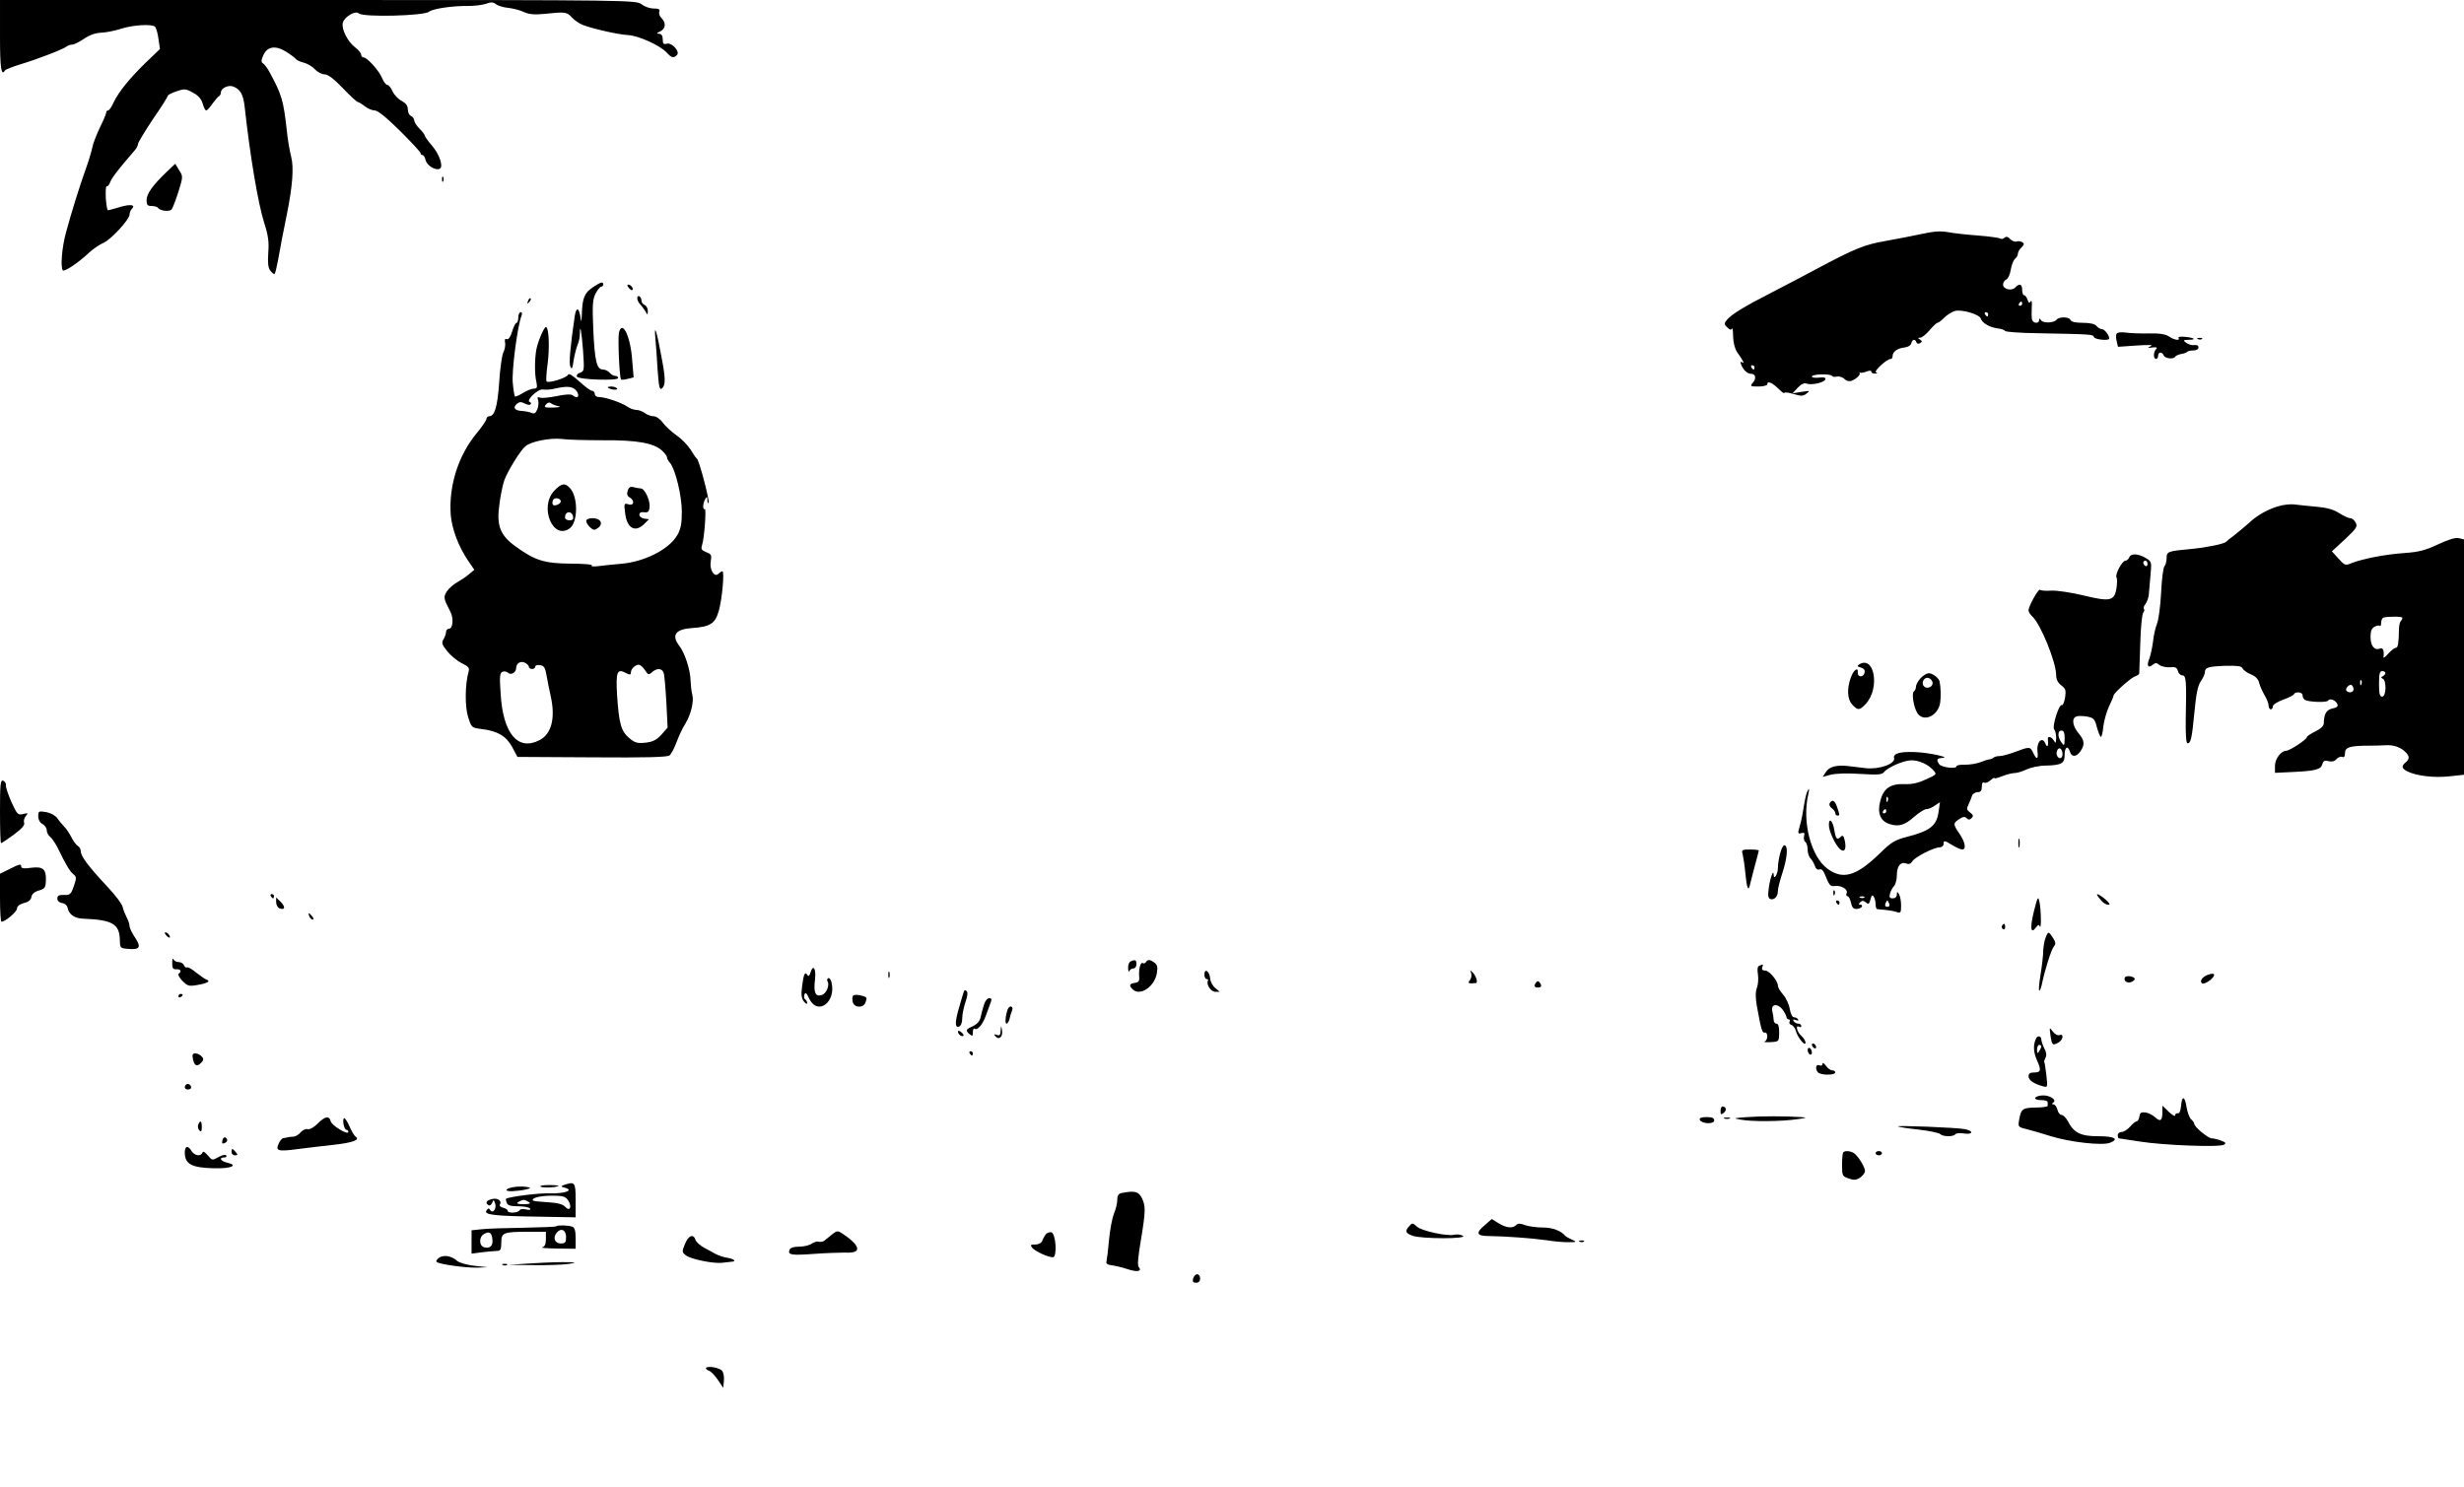 <?xml version="1.0" standalone="no"?>
<!DOCTYPE svg PUBLIC "-//W3C//DTD SVG 20010904//EN"
 "http://www.w3.org/TR/2001/REC-SVG-20010904/DTD/svg10.dtd">
<svg version="1.0" xmlns="http://www.w3.org/2000/svg"
 width="1160pt" height="700pt" viewBox="0 0 1160 700"
 preserveAspectRatio="xMidYMid meet">

<g transform="translate(0,700) scale(0.1,-0.1)"
fill="#000000" stroke="none">
<path d="M0 6830 c0 -153 6 -191 24 -161 3 4 38 18 78 30 82 25 198 70 213 83
5 4 16 8 25 8 8 0 33 12 55 27 26 18 54 28 81 29 23 1 64 9 92 18 57 19 148
24 162 10 5 -5 13 -31 16 -57 l7 -48 -65 -62 c-77 -75 -129 -139 -153 -189 -9
-21 -21 -38 -26 -38 -5 0 -9 -4 -9 -10 0 -5 -13 -37 -30 -71 -16 -34 -33 -77
-36 -96 -4 -19 -18 -65 -31 -101 -28 -78 -65 -196 -93 -299 -19 -71 -26 -163
-14 -176 8 -8 77 39 124 84 19 17 49 38 66 45 36 15 124 111 124 134 0 9 5 21
11 27 19 19 -7 23 -57 8 -27 -8 -52 -15 -56 -15 -3 0 -8 27 -10 59 -1 33 0 57
5 54 4 -2 11 7 16 20 8 21 39 61 116 150 8 9 15 23 15 30 0 6 32 59 70 116 39
56 70 106 70 110 0 4 19 14 41 21 37 13 45 12 77 -6 25 -13 39 -29 46 -51 5
-18 12 -33 17 -33 4 0 18 15 30 33 13 17 27 34 31 35 4 2 8 10 8 17 0 20 35
36 57 28 35 -13 48 -37 55 -97 25 -228 63 -455 92 -546 19 -59 23 -89 19 -140
-3 -49 -1 -70 10 -85 9 -11 18 -18 20 -15 3 3 10 34 17 70 11 64 21 115 40
208 27 133 34 223 21 273 -7 27 -17 84 -21 127 -16 141 -23 166 -83 276 -9 16
-21 32 -28 37 -10 6 -10 14 0 37 18 44 58 50 109 18 22 -14 43 -30 46 -35 4
-5 20 -12 36 -16 16 -4 40 -17 52 -31 13 -13 33 -24 46 -24 16 0 45 -22 86
-65 34 -36 66 -65 70 -65 4 0 19 -9 33 -20 14 -11 35 -20 47 -20 15 0 56 -34
119 -96 53 -53 97 -100 97 -105 0 -5 4 -9 9 -9 5 0 12 -11 15 -25 7 -26 49
-50 67 -39 17 10 -2 67 -37 108 -19 22 -34 43 -34 47 0 5 -11 19 -25 33 -14
14 -25 32 -25 39 0 8 -7 17 -15 21 -8 3 -15 17 -15 30 0 18 -9 30 -29 41 -16
8 -35 28 -43 45 -7 16 -18 30 -24 30 -6 0 -18 14 -25 32 -14 35 -71 98 -88 98
-6 0 -11 6 -11 13 0 7 -13 23 -28 34 -35 26 -66 87 -58 116 7 28 60 59 75 44
19 -19 307 -12 331 8 17 14 111 28 185 27 28 0 64 4 82 10 25 9 35 9 48 -2 9
-7 35 -15 58 -17 23 -3 57 -11 74 -20 25 -11 49 -13 100 -8 95 10 102 9 126
-18 12 -13 36 -29 52 -35 51 -19 168 -45 210 -47 49 -2 151 -48 182 -81 25
-27 34 -29 50 -13 16 16 -25 61 -49 53 -14 -4 -18 0 -18 20 0 18 -6 26 -17 27
-14 0 -13 3 5 11 26 13 29 40 6 63 -9 8 -13 22 -10 30 4 11 -3 15 -27 15 -18
0 -43 9 -57 20 -25 19 -52 20 -1522 20 l-1498 0 0 -170z"/>
<path d="M785 6191 c-66 -63 -95 -104 -95 -133 0 -23 4 -28 24 -28 14 0 27 -4
30 -9 9 -14 55 -19 64 -7 5 6 19 43 32 83 22 71 22 73 3 102 l-18 30 -40 -38z"/>
<path d="M2081 6154 c0 -11 3 -14 6 -6 3 7 2 16 -1 19 -3 4 -6 -2 -5 -13z"/>
<path d="M9050 5899 c-41 -9 -120 -24 -175 -34 -101 -18 -140 -34 -330 -135
-44 -24 -134 -71 -200 -105 -137 -70 -193 -105 -215 -131 -14 -17 -14 -21 2
-36 12 -12 18 -13 22 -5 2 7 5 -10 5 -36 1 -30 8 -59 19 -75 31 -44 36 -56 24
-48 -8 5 -10 1 -5 -11 10 -25 29 -43 46 -43 22 0 27 -22 9 -42 -14 -17 -12
-18 26 -18 23 0 42 5 42 10 0 18 21 10 51 -19 16 -16 29 -26 29 -21 0 4 19 2
43 -5 36 -11 46 -11 62 2 18 14 16 14 -23 8 l-43 -7 24 26 c16 17 31 24 41 20
23 -9 83 4 89 19 3 9 -5 12 -29 9 -19 -2 -34 0 -34 5 0 12 88 14 95 3 3 -5 13
-6 24 -3 10 2 25 -3 34 -11 9 -10 23 -13 34 -9 23 9 43 29 38 37 -3 3 -2 4 1
2 3 -3 17 -1 30 4 15 6 24 6 24 0 0 -6 8 -10 18 -9 10 0 12 3 4 6 -12 5 51 63
69 63 5 0 9 6 9 14 0 20 24 37 57 40 16 2 29 10 31 20 4 19 19 21 24 4 3 -7
10 -8 17 -4 11 7 11 10 0 17 -11 7 -11 9 1 9 8 0 28 16 44 35 16 19 33 35 37
35 5 0 19 11 33 25 13 13 36 27 50 31 33 8 115 -16 121 -36 7 -21 41 -41 78
-46 17 -2 33 -7 36 -12 3 -5 74 -10 156 -11 256 -5 258 -5 263 -18 3 -12 72
-19 72 -7 0 15 -22 44 -34 44 -8 0 -19 7 -26 15 -8 10 -31 15 -65 15 -35 0
-55 5 -58 14 -6 15 -54 15 -65 1 -11 -16 -64 -18 -73 -3 -7 10 -9 10 -9 1 0
-17 -26 -17 -33 0 -3 7 -3 33 -2 57 2 26 0 39 -5 31 -6 -10 -9 -8 -15 8 -3 11
-11 21 -16 21 -5 0 -9 11 -9 25 0 28 -13 32 -32 12 -17 -19 -58 -9 -58 13 0
10 7 20 15 24 8 3 18 23 21 45 4 23 13 46 20 52 8 6 14 17 14 25 0 7 7 20 17
29 13 14 14 18 3 25 -7 4 -19 6 -26 3 -8 -3 -21 2 -30 11 -11 12 -20 14 -28 6
-7 -5 -16 -7 -19 -3 -4 3 -51 10 -104 14 -54 4 -118 11 -143 16 -32 6 -66 4
-120 -8z m470 -329 c0 -5 -5 -10 -11 -10 -5 0 -7 5 -4 10 3 6 8 10 11 10 2 0
4 -4 4 -10z m-160 -50 c0 -5 -2 -10 -4 -10 -3 0 -8 5 -11 10 -3 6 -1 10 4 10
6 0 11 -4 11 -10z m-1100 -250 c0 -5 -2 -10 -4 -10 -3 0 -8 5 -11 10 -3 6 -1
10 4 10 6 0 11 -4 11 -10z"/>
<path d="M2789 5646 c-38 -26 -48 -51 -50 -130 -2 -34 -3 -36 -6 -11 -7 47
-20 51 -27 8 -22 -151 -28 -222 -21 -239 7 -15 10 -10 15 26 4 25 12 58 18 73
7 16 12 40 12 54 0 56 8 13 15 -79 6 -91 6 -96 -14 -103 -11 -3 -18 -11 -15
-18 5 -15 194 -21 194 -7 0 6 -6 10 -14 10 -7 0 -19 7 -26 15 -7 8 -21 15 -31
15 -30 0 -39 39 -46 189 -5 116 -3 141 11 169 9 17 21 32 26 32 6 0 10 5 10
10 0 16 -12 12 -51 -14z"/>
<path d="M2960 5645 c7 -9 15 -13 17 -11 7 7 -7 26 -19 26 -6 0 -6 -6 2 -15z"/>
<path d="M3000 5596 c0 -8 6 -21 13 -28 7 -7 18 -22 25 -33 11 -20 11 -20 12
1 0 12 -7 24 -15 28 -8 3 -15 12 -15 20 0 8 -4 18 -10 21 -5 3 -10 -1 -10 -9z"/>
<path d="M2486 5583 c-6 -14 -5 -15 5 -6 7 7 10 15 7 18 -3 3 -9 -2 -12 -12z"/>
<path d="M2440 5505 c0 -14 -4 -25 -8 -25 -5 0 -14 -18 -21 -41 -8 -26 -17
-39 -25 -36 -9 4 -11 -2 -8 -18 2 -12 -2 -33 -9 -46 -6 -13 -15 -76 -19 -140
-8 -114 -21 -159 -47 -159 -7 0 -13 -6 -13 -13 0 -6 -21 -37 -46 -67 -87 -105
-132 -249 -122 -385 6 -67 36 -147 81 -214 l30 -44 -25 -21 c-14 -12 -39 -28
-56 -38 -17 -9 -38 -28 -48 -42 -17 -28 -17 -32 17 -98 15 -29 11 -78 -6 -78
-8 0 -15 -7 -15 -15 0 -8 -5 -24 -12 -35 -10 -16 -8 -25 18 -57 17 -21 48 -46
68 -56 32 -15 37 -22 32 -40 -17 -59 -18 -165 -2 -214 16 -50 17 -50 65 -56
73 -9 113 -32 142 -84 l25 -47 351 -2 c258 -2 355 1 365 9 8 7 23 35 33 62 10
28 28 66 40 85 28 45 43 108 34 140 -4 14 -7 43 -8 66 -1 49 -27 130 -53 163
-39 51 -18 79 63 84 83 6 106 21 123 81 16 57 27 186 17 186 -4 0 -12 -5 -19
-12 -19 -19 -43 20 -36 59 5 29 3 34 -21 43 -22 9 -26 14 -20 33 11 32 21 176
13 170 -11 -6 -9 29 2 47 8 13 10 12 10 -4 0 -11 3 -17 6 -14 6 7 -44 200 -55
208 -4 3 -17 22 -30 43 -13 20 -42 51 -66 67 -24 17 -53 44 -65 60 -12 17 -31
30 -43 30 -12 0 -31 7 -41 15 -11 8 -29 15 -41 15 -11 0 -30 7 -41 15 -28 19
-103 45 -131 45 -14 0 -23 6 -23 15 0 8 -6 15 -13 15 -7 0 -34 20 -60 44 -32
29 -50 40 -53 31 -6 -14 -91 -41 -101 -31 -3 3 -1 41 5 83 10 77 6 173 -8 173
-9 0 -37 -66 -45 -105 -8 -44 -9 -116 0 -153 5 -27 4 -32 -12 -32 -10 0 -33
-9 -52 -21 -18 -11 -35 -18 -37 -16 -2 2 -7 30 -10 63 -6 55 22 270 41 317 4
10 3 17 -4 17 -6 0 -11 -11 -11 -25z m275 -347 c16 -24 4 -38 -18 -20 -8 7
-32 6 -76 -3 -35 -7 -71 -11 -79 -7 -11 4 -14 1 -9 -11 4 -10 2 -29 -3 -43 -8
-20 -14 -24 -28 -18 -9 4 -30 8 -46 9 -34 2 -43 16 -22 34 11 9 20 10 36 1 12
-6 25 -8 28 -4 4 4 2 9 -4 11 -20 7 39 63 62 59 11 -2 36 -1 55 4 61 14 87 11
104 -12z m-85 -71 c14 -2 4 -5 -24 -6 -42 -1 -47 1 -36 14 8 10 17 12 24 6 6
-5 22 -11 36 -14z m210 -160 c160 1 238 -13 277 -49 13 -12 23 -26 23 -31 0
-6 6 -18 14 -26 25 -29 56 -155 56 -231 0 -54 -5 -81 -21 -109 -38 -67 -154
-127 -268 -136 -36 -3 -84 -8 -106 -11 -22 -2 -35 -1 -29 3 7 5 -38 9 -100 9
-124 1 -168 15 -260 82 -72 52 -89 98 -75 196 5 42 16 94 23 114 16 44 76 142
100 161 27 23 117 40 171 34 28 -4 115 -6 195 -6z m-350 -1067 c0 -6 7 -10 15
-10 8 0 15 5 15 11 0 6 10 9 22 7 19 -2 25 -12 31 -48 4 -25 13 -67 19 -95 24
-105 5 -181 -52 -210 -102 -53 -172 31 -183 218 -6 83 -4 99 9 104 8 3 20 1
26 -5 13 -13 38 2 38 22 0 23 22 36 42 25 10 -5 18 -14 18 -19z m546 -15 c15
-23 18 -24 34 -10 22 20 46 19 54 -2 4 -9 9 -71 13 -138 l6 -121 -29 -33 c-23
-25 -40 -34 -75 -38 -38 -4 -50 -1 -77 22 -38 32 -48 67 -57 203 -6 111 0 126
44 102 16 -8 21 -8 21 3 0 17 20 37 37 37 7 0 20 -11 29 -25z"/>
<path d="M2609 4689 c-72 -77 -5 -236 74 -176 38 29 39 146 1 188 -24 27 -41
24 -75 -12z m31 -50 c0 -12 -29 -24 -37 -16 -3 4 -3 13 0 21 6 16 37 11 37 -5z
m58 -72 c2 -12 -3 -17 -17 -17 -12 0 -21 6 -21 13 0 31 32 34 38 4z"/>
<path d="M2955 4689 c-5 -15 -2 -25 9 -31 25 -14 21 -41 -5 -33 -21 7 -22 5
-16 -41 8 -71 47 -94 90 -51 l22 22 -22 3 c-13 2 -23 10 -23 18 0 10 8 14 23
12 17 -2 23 2 25 24 4 31 -23 88 -41 88 -6 0 -22 3 -34 6 -16 4 -23 0 -28 -17z"/>
<path d="M2760 4547 c0 -8 8 -21 18 -30 16 -14 21 -15 37 -3 27 19 13 46 -25
46 -18 0 -30 -5 -30 -13z"/>
<path d="M2914 5434 c-6 -25 2 -214 10 -221 2 -2 16 -1 31 3 l28 7 -7 84 c-8
111 -47 189 -62 127z"/>
<path d="M3085 5410 c3 -30 8 -99 11 -153 6 -80 9 -95 20 -86 18 15 18 45 -2
149 -22 121 -35 161 -29 90z"/>
<path d="M9965 5429 c-4 -5 -4 -22 0 -36 l6 -26 87 6 c60 4 81 3 67 -3 -17 -9
-16 -10 8 -6 20 2 25 0 18 -7 -14 -14 -14 -47 -1 -47 6 0 10 7 10 15 0 18 19
20 26 2 5 -15 46 -20 54 -7 3 5 16 11 28 13 12 2 25 6 28 10 4 4 18 7 31 7 13
0 23 6 23 14 0 9 -7 13 -19 11 -11 -2 -27 3 -38 10 -17 13 -16 14 11 15 39 0
27 10 -18 14 -20 2 -33 0 -30 -5 9 -15 -20 -10 -44 6 -15 11 -43 16 -94 15
-40 -1 -90 1 -110 4 -21 3 -40 1 -43 -5z"/>
<path d="M10348 5403 c7 -3 16 -2 19 1 4 3 -2 6 -13 5 -11 0 -14 -3 -6 -6z"/>
<path d="M2862 5175 c10 -10 49 -14 43 -4 -4 5 -16 9 -27 9 -12 0 -19 -2 -16
-5z"/>
<path d="M10725 4616 c-51 -15 -100 -43 -139 -80 -17 -15 -47 -40 -66 -55 -19
-14 -37 -29 -40 -32 -9 -10 -92 -27 -165 -34 -110 -10 -115 -12 -115 -43 0
-15 -5 -33 -10 -38 -6 -6 -13 -62 -16 -125 -3 -62 -12 -128 -19 -145 -7 -17
-16 -55 -19 -85 -4 -30 -12 -67 -18 -82 -13 -32 -5 -45 17 -27 12 10 18 10 31
-1 9 -7 31 -12 49 -11 26 3 33 -1 38 -17 3 -12 12 -21 21 -21 18 0 20 -25 16
-207 -1 -70 2 -113 8 -113 16 0 21 23 33 148 8 86 16 124 30 144 10 15 19 34
19 42 0 23 16 28 97 31 56 1 76 -1 80 -12 3 -7 20 -20 39 -28 23 -9 36 -23 40
-42 4 -15 16 -41 26 -58 10 -16 18 -38 18 -47 0 -10 5 -18 10 -18 6 0 10 6 10
14 0 8 22 22 50 32 28 10 50 22 50 26 0 4 9 8 20 8 11 0 20 -6 20 -14 0 -8 5
-18 10 -21 18 -11 104 -14 110 -4 8 13 37 2 44 -17 4 -10 -3 -16 -23 -20 -29
-6 -40 -25 -41 -69 0 -13 -14 -26 -40 -39 -22 -11 -40 -23 -40 -27 0 -11 -81
-64 -97 -64 -24 0 -53 -38 -53 -71 l0 -33 84 4 c107 5 133 12 139 37 5 16 11
19 30 14 16 -4 29 0 37 10 7 8 19 13 27 10 9 -4 13 3 13 19 0 27 25 34 115 34
28 0 61 1 75 2 36 2 65 -7 89 -27 25 -22 27 -37 6 -54 -20 -17 -19 -27 6 -41
42 -22 128 -33 204 -24 l65 7 0 554 0 554 -24 6 c-16 4 -48 -6 -98 -29 -59
-28 -89 -36 -158 -41 -89 -6 -193 -26 -248 -47 -31 -13 -33 -12 -63 21 l-31
34 62 57 c54 51 60 60 50 78 -6 12 -17 21 -26 21 -8 0 -31 11 -52 24 -26 17
-58 26 -107 30 -38 4 -86 8 -105 11 -19 2 -53 -2 -75 -9z m585 -525 c0 -4 -3
-11 -7 -15 -5 -4 -8 -20 -9 -34 -1 -70 -5 -92 -14 -92 -6 0 -22 -12 -36 -27
-13 -16 -24 -23 -23 -18 4 32 -2 47 -17 41 -26 -10 -44 13 -44 55 0 27 5 41
19 48 10 6 21 7 25 4 3 -3 6 3 6 15 0 11 5 22 11 24 21 6 89 6 89 -1z m-80
-260 c0 -5 -6 -12 -12 -15 -10 -5 -10 -7 0 -12 18 -9 16 -84 -3 -84 -12 0 -15
13 -15 60 0 47 3 60 15 60 8 0 15 -4 15 -9z m-113 -53 c-3 -8 -6 -5 -6 6 -1
11 2 17 5 13 3 -3 4 -12 1 -19z m-37 -24 c0 -14 -21 -19 -33 -7 -9 9 13 34 24
27 5 -3 9 -12 9 -20z"/>
<path d="M10024 4375 c-4 -8 -11 -15 -18 -15 -15 0 -50 -65 -42 -79 4 -5 3
-28 0 -51 -10 -60 -30 -64 -154 -34 -57 14 -125 24 -151 23 -27 -2 -52 0 -55
4 -7 7 -54 -77 -54 -97 0 -7 8 -20 18 -29 39 -36 112 -215 112 -276 0 -19 8
-36 24 -48 21 -16 23 -23 18 -58 -4 -22 -11 -38 -15 -35 -13 8 -48 -103 -36
-115 5 -5 9 -23 9 -40 -1 -25 -2 -27 -11 -12 -12 20 -31 23 -28 5 4 -31 -3
-42 -12 -19 -14 35 -42 8 -37 -36 5 -39 -4 -43 -20 -8 -14 30 -18 30 -84 5
-29 -11 -62 -20 -74 -20 -11 0 -24 -3 -28 -7 -3 -4 -14 -8 -22 -9 -9 -1 -23
-6 -32 -10 -26 -10 -54 -15 -89 -15 -18 1 -33 -3 -33 -8 0 -13 -72 -4 -81 11
-14 21 -10 28 14 29 39 1 -31 19 -101 26 -86 7 -131 -2 -125 -26 7 -28 -70
-55 -134 -48 -26 3 -64 8 -83 10 -54 6 -88 -3 -104 -28 l-15 -23 37 10 c22 6
78 8 138 4 83 -5 103 -4 113 8 20 24 94 56 130 56 36 0 78 -19 103 -47 17 -19
16 -20 -35 -43 -37 -17 -67 -24 -103 -22 -65 2 -97 -21 -112 -79 -15 -57 0
-95 43 -109 44 -14 72 -6 119 36 21 18 46 34 55 34 9 0 27 7 40 17 l24 16 -6
-42 c-9 -69 -39 -93 -148 -121 -58 -15 -75 -25 -130 -79 -109 -106 -173 -125
-245 -72 -78 57 -121 220 -91 351 5 23 5 30 -1 20 -6 -8 -13 -35 -17 -60 -11
-66 -12 -74 -23 -113 -9 -31 -8 -34 8 -30 15 4 17 1 13 -15 -2 -11 0 -23 6
-26 6 -4 11 -20 11 -36 0 -16 6 -35 14 -42 7 -8 16 -24 20 -35 4 -14 13 -20
21 -17 9 4 19 -4 26 -23 20 -51 26 -58 47 -55 30 4 62 -15 56 -33 -4 -8 -2
-15 4 -15 5 0 12 -13 16 -30 4 -21 11 -30 25 -30 11 0 23 5 26 10 3 6 1 10 -6
10 -10 0 -10 3 -1 12 8 8 15 8 26 -1 13 -11 16 -8 22 14 5 20 9 23 15 13 5 -7
9 -23 9 -35 0 -13 3 -23 8 -24 46 -4 71 -7 90 -13 20 -7 22 -4 22 31 0 21 -5
45 -10 53 -8 13 -10 12 -10 -2 0 -11 -8 -18 -19 -18 -15 0 -18 5 -13 23 3 12
12 28 19 35 7 7 13 31 13 51 0 43 18 65 45 55 11 -5 21 -1 27 9 10 20 102 67
129 67 10 0 19 7 19 15 0 19 3 19 42 -5 18 -11 39 -20 46 -20 20 0 14 34 -13
74 -31 45 -31 50 -1 69 17 12 26 13 35 4 8 -8 14 -8 23 1 9 9 8 15 -7 26 -16
12 -18 18 -8 37 6 13 14 32 17 42 3 9 15 17 26 17 15 0 20 7 20 26 0 15 4 23
11 19 5 -4 19 1 30 11 10 9 19 14 19 10 0 -3 16 1 36 9 20 8 46 15 59 15 12 0
37 8 56 17 19 9 59 18 89 18 76 2 90 10 90 51 0 37 15 46 25 14 8 -26 30 -25
49 2 22 31 20 52 -9 86 -28 34 -33 70 -10 78 8 4 31 3 50 0 32 -6 37 -12 47
-51 7 -25 15 -45 19 -45 3 0 9 22 11 49 3 26 15 68 26 93 12 24 22 48 22 52 0
12 82 85 103 92 9 3 17 8 18 12 0 4 3 67 5 141 2 73 8 139 14 146 5 6 7 15 3
18 -3 4 0 14 7 22 7 9 14 28 16 43 1 15 5 56 8 92 6 64 6 66 -23 83 -36 21
-70 22 -77 2z m86 -31 c0 -8 -4 -12 -10 -9 -5 3 -10 10 -10 16 0 5 5 9 10 9 6
0 10 -7 10 -16z m-390 -821 c-1 -36 -2 -37 -15 -19 -19 26 -19 56 0 56 11 0
15 -11 15 -37z m-10 -74 c0 -20 -15 -26 -25 -9 -9 15 3 43 15 35 5 -3 10 -15
10 -26z m-823 -221 c-3 -8 -6 -5 -6 6 -1 11 2 17 5 13 3 -3 4 -12 1 -19z m-7
-48 c0 -5 -5 -10 -11 -10 -5 0 -7 5 -4 10 3 6 8 10 11 10 2 0 4 -4 4 -10z
m-103 -406 c-3 -3 -12 -4 -19 -1 -8 3 -5 6 6 6 11 1 17 -2 13 -5z m117 -29 c3
-9 0 -15 -9 -15 -9 0 -12 6 -9 15 4 8 7 15 9 15 2 0 5 -7 9 -15z"/>
<path d="M8752 3871 c-10 -6 -8 -10 8 -14 14 -4 21 -12 18 -24 -4 -23 -33 -24
-32 0 3 29 -20 13 -33 -24 -19 -53 -16 -102 7 -127 27 -28 34 -28 64 4 68 74
40 231 -32 185z"/>
<path d="M9042 3807 c-12 -13 -22 -31 -22 -40 0 -9 -4 -18 -9 -22 -13 -7 -2
-74 15 -102 29 -46 99 -14 108 49 4 28 3 71 -3 100 -3 15 -33 38 -50 38 -10 0
-27 -10 -39 -23z m56 -20 c4 -20 -25 -34 -40 -19 -15 15 -1 44 19 40 10 -2 19
-11 21 -21z"/>
<path d="M0 3180 c0 -83 2 -150 5 -150 3 0 30 18 60 40 37 27 52 45 49 55 -4
8 0 23 7 32 13 15 11 16 -12 10 -25 -6 -28 -2 -55 56 -15 34 -27 69 -26 79 1
9 -5 19 -13 22 -13 5 -15 -17 -15 -144z"/>
<path d="M8614 3218 c-4 -6 0 -16 9 -23 10 -7 17 -17 17 -24 0 -6 5 -11 10
-11 12 0 12 0 -1 39 -11 32 -23 39 -35 19z"/>
<path d="M180 3156 c0 -15 8 -30 20 -36 11 -6 20 -19 20 -29 0 -10 7 -25 17
-32 9 -8 25 -32 36 -54 37 -77 57 -110 73 -122 14 -11 15 -16 2 -55 -14 -39
-18 -43 -46 -42 -24 1 -32 -3 -32 -17 0 -11 9 -19 22 -21 13 -2 24 -11 26 -22
7 -33 33 -51 78 -52 131 -5 166 -25 168 -96 1 -42 1 -43 40 -46 54 -5 62 8 32
53 -14 21 -26 45 -26 54 0 9 -6 28 -14 42 -7 14 -16 36 -19 50 -4 14 -34 54
-67 89 -96 103 -130 148 -130 174 0 8 -6 19 -14 23 -7 4 -21 23 -30 41 -9 18
-25 41 -34 50 -9 10 -24 27 -32 39 -9 13 -31 25 -52 29 -36 6 -38 5 -38 -20z"/>
<path d="M8610 3115 c0 -29 31 -95 53 -114 21 -17 30 1 22 40 -5 23 -10 28
-18 20 -18 -18 -24 -13 -31 28 -7 46 -26 65 -26 26z"/>
<path d="M9502 3030 c0 -19 2 -27 5 -17 2 9 2 25 0 35 -3 9 -5 1 -5 -18z"/>
<path d="M8381 2983 c-6 -21 -11 -52 -11 -70 0 -30 -20 -60 -20 -31 -1 28 -17
-18 -23 -64 -5 -34 -3 -47 7 -51 18 -7 36 12 36 38 0 12 9 47 19 78 25 73 31
137 11 137 -5 0 -14 -17 -19 -37z"/>
<path d="M8204 2978 c3 -13 9 -50 12 -83 8 -81 15 -98 24 -55 5 19 15 61 24
93 9 32 16 60 16 62 0 3 -19 5 -41 5 -38 0 -41 -2 -35 -22z"/>
<path d="M43 2907 l-43 -21 0 -113 c0 -62 3 -113 7 -113 18 0 73 47 73 62 0
11 12 20 33 26 21 5 33 15 35 29 2 13 14 24 35 30 28 8 32 13 33 48 2 53 -14
66 -70 59 -31 -5 -46 -3 -46 5 0 15 -8 13 -57 -12z"/>
<path d="M8631 2794 c0 -11 3 -14 6 -6 3 7 2 16 -1 19 -3 4 -6 -2 -5 -13z"/>
<path d="M1275 2780 c3 -5 8 -10 11 -10 2 0 4 5 4 10 0 6 -5 10 -11 10 -5 0
-7 -4 -4 -10z"/>
<path d="M9881 2773 c19 -24 31 -33 47 -33 8 0 0 11 -16 25 -35 29 -51 33 -31
8z"/>
<path d="M9575 2708 c-19 -78 -15 -109 10 -75 10 13 14 15 18 5 8 -19 6 82 -2
117 -6 27 -9 21 -26 -47z"/>
<path d="M1300 2752 c0 -12 7 -25 15 -29 27 -10 30 6 7 30 l-22 21 0 -22z"/>
<path d="M8645 2750 c3 -5 8 -10 11 -10 2 0 4 5 4 10 0 6 -5 10 -11 10 -5 0
-7 -4 -4 -10z"/>
<path d="M1456 2685 c4 -8 11 -15 16 -15 6 0 5 6 -2 15 -7 8 -14 15 -16 15 -2
0 -1 -7 2 -15z"/>
<path d="M9425 2641 c-3 -5 -1 -12 5 -16 5 -3 10 1 10 9 0 18 -6 21 -15 7z"/>
<path d="M782 2596 c7 -8 15 -12 17 -11 5 6 -10 25 -20 25 -5 0 -4 -6 3 -14z"/>
<path d="M9630 2584 c-6 -14 -10 -42 -11 -62 0 -20 -6 -72 -13 -114 -7 -42 -9
-75 -5 -73 4 3 9 17 12 32 14 67 44 162 56 176 10 13 9 20 -4 41 -21 32 -23
32 -35 0z"/>
<path d="M811 2473 c-1 -33 2 -38 22 -37 18 1 23 -11 8 -21 -5 -3 3 -18 17
-33 25 -25 31 -27 71 -20 47 8 64 18 44 25 -7 2 -28 17 -49 33 -20 17 -40 28
-44 25 -4 -3 -10 2 -14 10 -3 8 -14 15 -25 15 -11 0 -22 6 -24 13 -3 6 -6 2
-6 -10z"/>
<path d="M5323 2473 c-7 -2 -13 -17 -12 -31 0 -15 3 -21 6 -14 2 6 11 12 19
12 8 0 14 9 14 20 0 20 -5 23 -27 13z"/>
<path d="M5395 2470 c-4 -6 -10 -8 -15 -5 -11 7 -20 -29 -17 -65 2 -19 -3 -26
-20 -28 -26 -4 -29 -12 -11 -30 34 -34 102 10 114 74 5 30 3 40 -11 51 -22 16
-32 16 -40 3z"/>
<path d="M8283 2453 c-9 -3 -11 -17 -7 -41 3 -20 1 -49 -5 -64 -7 -19 -7 -45
0 -85 20 -111 25 -128 37 -125 16 3 16 -35 0 -42 -7 -3 5 -4 27 -3 40 2 40 2
41 45 0 28 -4 42 -13 42 -7 0 -13 8 -13 18 0 9 -3 27 -6 39 -9 34 21 41 46 12
10 -13 19 -30 20 -36 0 -7 5 -13 11 -13 5 0 7 -5 4 -10 -3 -6 0 -13 8 -16 9
-3 18 -15 21 -27 8 -31 45 -77 46 -57 0 9 -9 23 -20 33 -20 17 -29 54 -10 42
6 -3 10 -1 10 4 0 6 -6 11 -14 11 -8 0 -18 5 -22 12 -5 8 -2 9 10 5 10 -4 15
-3 11 3 -3 6 -12 10 -19 10 -8 0 -16 16 -20 38 -3 21 -17 52 -31 68 -14 16
-25 35 -25 42 0 24 -41 72 -60 72 -13 0 -17 5 -14 15 6 16 6 16 -13 8z"/>
<path d="M3815 2419 c-5 -15 -9 -18 -15 -9 -10 17 -17 3 -24 -55 -5 -37 -3
-55 8 -70 9 -11 16 -15 16 -8 0 6 -4 14 -10 18 -5 3 -6 13 -3 22 5 12 10 8 22
-18 40 -85 130 -17 105 78 -4 13 -10 20 -15 17 -5 -3 -7 -10 -3 -15 11 -18 -6
-58 -27 -64 -30 -10 -40 11 -32 73 6 53 -9 74 -22 31z"/>
<path d="M4182 2410 c0 -14 2 -19 5 -12 2 6 2 18 0 25 -3 6 -5 1 -5 -13z"/>
<path d="M5670 2411 c0 -12 5 -21 11 -21 5 0 8 -3 6 -7 -10 -17 13 -53 34 -53
l21 0 -21 18 c-12 9 -23 30 -24 46 -3 34 -27 49 -27 17z"/>
<path d="M6926 2417 c3 -9 1 -24 -6 -32 -12 -15 -7 -17 28 -14 11 1 2 32 -14
49 -13 13 -14 13 -8 -3z"/>
<path d="M10394 2410 c-27 -10 -39 -29 -28 -40 5 -5 22 2 38 14 30 25 25 39
-10 26z"/>
<path d="M10004 2398 c-9 -15 10 -30 29 -22 9 3 17 10 17 14 0 12 -39 19 -46
8z"/>
<path d="M7226 2365 c-4 -10 1 -15 14 -15 13 0 18 5 14 15 -4 8 -10 15 -14 15
-4 0 -10 -7 -14 -15z"/>
<path d="M4537 2329 c-3 -8 -12 -39 -21 -70 -21 -71 -21 -100 -1 -93 9 4 15
19 15 39 0 18 7 52 15 76 10 28 12 46 6 52 -7 7 -12 5 -14 -4z"/>
<path d="M840 2309 c0 -5 5 -7 10 -4 6 3 10 8 10 11 0 2 -4 4 -10 4 -5 0 -10
-5 -10 -11z"/>
<path d="M4015 2310 c-3 -6 -3 -19 0 -30 9 -27 51 -27 60 1 8 24 8 24 -27 33
-15 3 -30 2 -33 -4z"/>
<path d="M4632 2268 c-6 -18 -13 -45 -16 -60 -4 -17 -17 -31 -36 -40 -34 -15
-36 -20 -15 -38 13 -10 15 -9 15 9 0 12 3 20 8 17 14 -9 39 20 54 64 9 25 19
53 23 63 5 12 2 17 -8 17 -9 0 -20 -14 -25 -32z"/>
<path d="M4747 2253 c-11 -19 -18 -73 -9 -73 5 0 12 10 15 23 2 12 8 30 12 40
7 16 -9 25 -18 10z"/>
<path d="M4711 2148 c-1 -22 -5 -26 -18 -21 -15 5 -16 3 -5 -8 17 -18 35 2 29
32 -4 22 -4 22 -6 -3z"/>
<path d="M9653 2126 c7 -48 10 -50 36 -36 24 12 29 45 6 36 -8 -3 -21 4 -31
17 -16 21 -16 21 -11 -17z"/>
<path d="M4510 2142 c0 -12 19 -26 26 -19 2 2 -2 10 -11 17 -9 8 -15 8 -15 2z"/>
<path d="M9587 2113 c-16 -29 -15 -65 2 -104 22 -49 20 -59 -15 -59 -17 0 -24
-6 -24 -18 0 -18 24 -35 68 -47 22 -6 22 -5 16 52 -4 32 -8 60 -10 62 -2 2 1
11 6 21 6 11 4 26 -6 44 -8 16 -14 35 -14 42 0 15 -16 19 -23 7z m23 -40 c0
-5 -5 -15 -10 -23 -8 -12 -10 -11 -10 8 0 12 5 22 10 22 6 0 10 -3 10 -7z"/>
<path d="M8530 2081 c0 -5 5 -13 10 -16 6 -3 10 -2 10 4 0 5 -4 13 -10 16 -5
3 -10 2 -10 -4z"/>
<path d="M8510 2056 c0 -8 5 -18 10 -21 6 -3 10 1 10 9 0 8 -4 18 -10 21 -5 3
-10 -1 -10 -9z"/>
<path d="M4565 2040 c3 -5 8 -10 11 -10 2 0 4 5 4 10 0 6 -5 10 -11 10 -5 0
-7 -4 -4 -10z"/>
<path d="M908 2015 c6 -33 19 -40 38 -20 13 12 14 19 4 30 -7 8 -20 15 -30 15
-13 0 -16 -6 -12 -25z"/>
<path d="M8580 1991 c0 -8 -6 -11 -15 -7 -10 3 -15 -1 -15 -13 0 -10 7 -22 16
-25 25 -10 74 -7 74 4 0 6 -6 10 -14 10 -8 0 -22 10 -30 22 -9 12 -16 16 -16
9z"/>
<path d="M876 1893 c-11 -11 -6 -23 9 -23 8 0 15 4 15 9 0 13 -16 22 -24 14z"/>
<path d="M9613 1842 c-41 -4 -43 -22 -3 -22 17 0 30 -4 30 -10 0 -5 0 -13 0
-17 0 -4 -25 -8 -55 -8 -63 -1 -70 -6 -79 -56 -6 -35 -6 -36 36 -46 24 -6 75
-21 113 -33 91 -28 241 -45 278 -31 46 18 21 31 -57 31 -81 0 -113 16 -141 71
-9 16 -22 29 -29 29 -8 0 -17 11 -20 25 -4 14 -12 25 -19 25 -8 0 -9 3 -1 8
20 13 -18 37 -53 34z"/>
<path d="M10268 1793 c-2 -24 -8 -37 -15 -35 -7 1 -13 -3 -13 -10 0 -6 -13 1
-30 17 l-30 29 0 -30 c0 -41 -9 -48 -34 -25 -12 11 -32 21 -46 23 -20 2 -26
-2 -28 -19 -2 -13 -8 -23 -13 -23 -5 0 -19 -11 -31 -25 -12 -14 -30 -25 -40
-25 -10 0 -18 -7 -18 -15 0 -8 2 -15 5 -15 3 0 47 -7 98 -15 113 -18 377 -28
397 -15 11 7 9 11 -13 19 -16 6 -36 11 -45 11 -18 1 -82 54 -82 69 0 5 -7 14
-15 21 -7 6 -17 32 -21 56 -8 54 -22 57 -26 7z"/>
<path d="M8100 1769 c0 -18 2 -19 15 -9 15 12 12 30 -6 30 -5 0 -9 -10 -9 -21z"/>
<path d="M8225 1740 c-66 -5 -68 -5 -30 -12 50 -10 192 -9 265 2 46 6 49 8 20
10 -75 5 -188 5 -255 0z"/>
<path d="M1495 1709 c-17 -17 -36 -28 -46 -26 -9 3 -24 -4 -33 -14 -9 -11 -24
-20 -33 -21 -10 0 -22 -2 -28 -3 -5 -2 -15 -3 -21 -4 -6 0 -16 -12 -22 -26
-16 -35 -3 -38 94 -25 43 5 119 15 169 20 87 10 122 23 99 38 -6 4 -19 26 -29
49 -10 23 -22 40 -25 38 -10 -6 0 -55 11 -55 5 0 9 -4 9 -10 0 -17 -78 30 -83
50 -7 28 -27 24 -62 -11z"/>
<path d="M8002 1728 c7 -20 68 -23 68 -4 0 12 -10 16 -36 16 -24 0 -34 -4 -32
-12z"/>
<path d="M8118 1733 c6 -2 18 -2 25 0 6 3 1 5 -13 5 -14 0 -19 -2 -12 -5z"/>
<path d="M933 1704 c-3 -8 -1 -20 6 -27 8 -8 11 -4 11 16 0 30 -7 35 -17 11z"/>
<path d="M8935 1696 c6 -3 50 -10 99 -15 50 -6 94 -15 100 -21 13 -13 63 -13
71 -1 3 5 21 7 40 4 43 -7 48 12 6 20 -36 8 -330 19 -316 13z"/>
<path d="M1047 1631 c-3 -14 -1 -18 9 -14 16 6 18 19 5 27 -5 3 -11 -3 -14
-13z"/>
<path d="M870 1573 c0 -55 33 -72 141 -74 76 -2 113 14 60 26 -32 7 -43 25
-15 25 8 0 13 4 9 9 -3 6 -18 3 -36 -7 -29 -17 -31 -16 -51 8 -14 16 -22 21
-25 13 -7 -20 -37 -15 -51 7 -17 28 -32 25 -32 -7z"/>
<path d="M1090 1575 c0 -8 7 -15 16 -15 14 0 14 3 4 15 -7 8 -14 15 -16 15 -2
0 -4 -7 -4 -15z"/>
<path d="M8677 1573 c-3 -5 -5 -31 -5 -60 0 -49 2 -52 31 -62 24 -9 35 -8 54
4 12 9 23 22 23 31 0 18 -28 64 -49 82 -16 13 -47 16 -54 5z"/>
<path d="M8830 1570 c0 -5 7 -10 15 -10 8 0 15 5 15 10 0 6 -7 10 -15 10 -8 0
-15 -4 -15 -10z"/>
<path d="M2654 1420 c-15 -6 -14 -8 7 -13 42 -12 -2 -28 -73 -26 -50 2 -193
-16 -206 -26 -1 -1 0 -10 4 -19 4 -12 19 -16 54 -16 27 0 52 -5 55 -10 4 -7
-2 -9 -18 -5 -14 4 -28 2 -31 -4 -8 -13 -56 -15 -56 -2 0 5 -9 11 -21 14 -12
3 -19 10 -16 14 12 18 -10 34 -36 27 -28 -6 -34 -18 -17 -29 6 -3 13 2 17 11
6 16 7 16 14 -2 8 -24 -10 -51 -23 -32 -6 10 -10 10 -18 -2 -13 -20 36 -26
253 -29 l167 -3 0 81 c0 85 -3 89 -56 71z m20 -71 c20 -30 10 -56 -13 -32 -11
13 -35 19 -81 22 -36 2 -67 5 -70 8 -12 11 31 23 87 23 52 0 64 -3 77 -21z
m-184 -9 c11 -7 4 -10 -25 -10 -29 0 -36 3 -25 10 8 5 20 10 25 10 6 0 17 -5
25 -10z"/>
<path d="M2430 1412 c-48 -5 -64 -22 -19 -21 18 1 48 4 64 8 24 6 26 8 10 11
-11 3 -36 4 -55 2z"/>
<path d="M2544 1413 c7 -7 77 -5 85 3 2 2 -17 4 -44 4 -27 0 -45 -3 -41 -7z"/>
<path d="M5283 1383 c-17 -3 -23 -11 -23 -32 0 -16 -7 -46 -16 -66 -8 -21 -19
-77 -23 -124 -4 -47 -10 -93 -12 -101 -3 -10 5 -16 26 -18 17 -2 49 -10 73
-18 46 -15 70 -11 53 10 -7 8 -3 50 10 126 23 139 23 162 4 200 -16 30 -33 34
-92 23z"/>
<path d="M6992 1233 c-46 -38 -42 -53 16 -53 78 -1 203 -10 274 -20 37 -6 84
-10 105 -9 37 0 37 1 13 12 -14 6 -27 14 -30 17 -21 25 -61 40 -106 40 -28 0
-66 5 -83 11 -24 9 -35 9 -44 0 -16 -16 -46 -13 -82 9 l-32 20 -31 -27z"/>
<path d="M6633 1225 c-20 -22 -16 -32 18 -44 43 -15 261 -15 236 0 -10 6 -29
8 -42 5 -32 -8 -152 18 -174 38 -21 19 -23 19 -38 1z"/>
<path d="M2619 1226 c-2 -3 -72 -5 -154 -7 -83 -1 -171 -4 -197 -7 l-48 -5 0
-55 0 -55 53 7 c28 3 60 6 70 6 13 0 17 9 17 39 0 47 9 51 128 51 l82 0 0 -34
c0 -24 -5 -36 -17 -39 -10 -3 21 -5 70 -6 l87 -1 0 49 c0 35 -4 51 -16 55 -18
7 -69 8 -75 2z m46 -51 c0 -25 -4 -30 -25 -30 -28 0 -39 27 -19 51 20 24 44
13 44 -21z m-347 -10 c4 -31 -11 -45 -39 -38 -24 7 -25 48 -1 62 25 15 37 8
40 -24z"/>
<path d="M3919 1189 c-13 -11 -30 -24 -37 -30 -7 -6 -19 -8 -27 -6 -7 3 -21
-1 -32 -8 -10 -8 -37 -15 -59 -15 -27 0 -44 -5 -47 -15 -10 -24 10 -27 116
-19 56 4 120 6 142 6 55 -3 72 9 53 37 -8 11 -30 31 -50 44 -34 24 -35 24 -59
6z"/>
<path d="M4923 1188 c-5 -7 -13 -21 -16 -30 -4 -11 -17 -18 -33 -18 -23 0 -25
-2 -14 -16 15 -17 74 -44 97 -44 21 0 14 114 -8 118 -9 1 -20 -3 -26 -10z"/>
<path d="M3225 1143 c-15 -36 -15 -39 4 -54 22 -18 131 -40 171 -35 14 2 34 4
44 5 26 1 11 14 -22 19 -15 2 -38 10 -52 17 -14 8 -40 22 -57 31 -18 10 -35
26 -39 36 -9 30 -33 21 -49 -19z"/>
<path d="M7438 1153 c7 -3 16 -2 19 1 4 3 -2 6 -13 5 -11 0 -14 -3 -6 -6z"/>
<path d="M2066 1077 c-11 -8 -15 -17 -9 -20 17 -11 136 -27 188 -26 l50 2 -63
7 c-34 4 -70 14 -80 23 -26 24 -64 30 -86 14z"/>
<path d="M2480 1050 l-85 -6 120 -1 c66 -1 140 2 165 6 39 7 35 8 -35 8 -44 0
-118 -4 -165 -7z"/>
<path d="M2368 1043 c7 -3 16 -2 19 1 4 3 -2 6 -13 5 -11 0 -14 -3 -6 -6z"/>
<path d="M5617 980 c-4 -15 0 -20 14 -20 12 0 19 7 19 20 0 11 -6 20 -14 20
-7 0 -16 -9 -19 -20z"/>
<path d="M3324 559 c-2 -4 4 -10 13 -13 10 -3 29 -23 43 -44 l25 -37 3 33 c2
18 -2 39 -8 47 -12 15 -69 25 -76 14z"/>
</g>
</svg>

